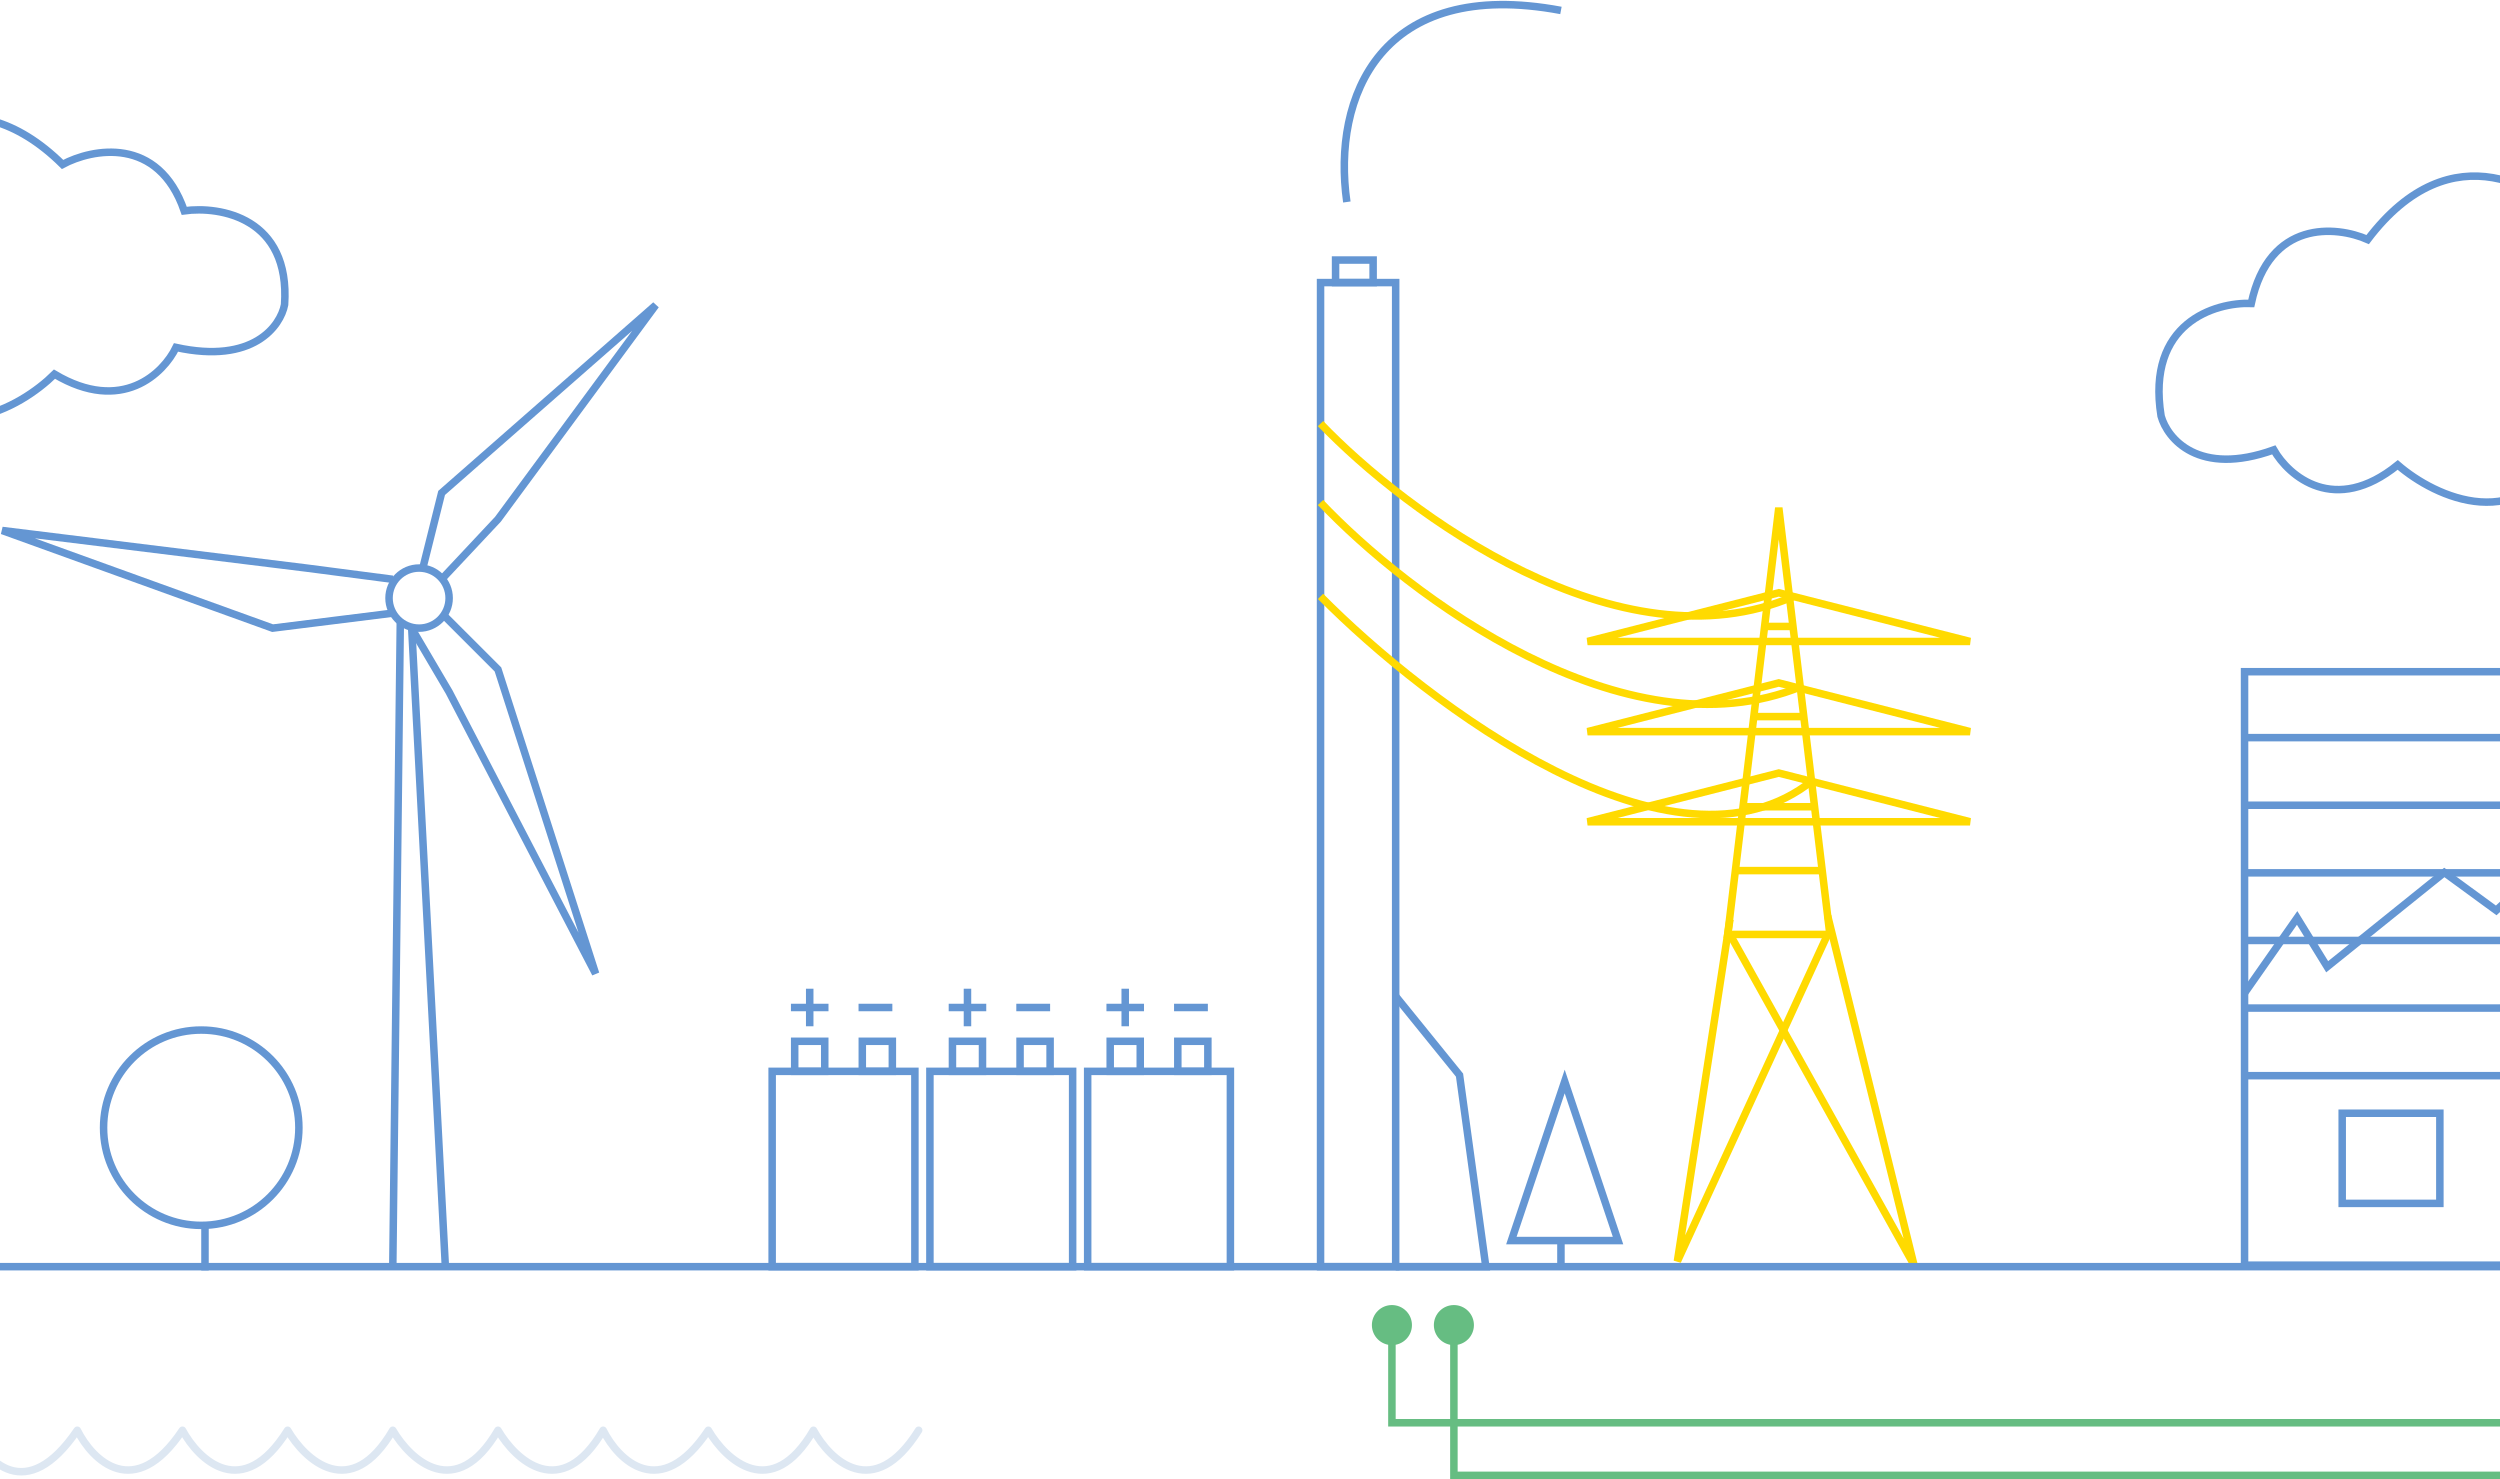 <svg width="1080" height="639" viewBox="0 0 1080 639" fill="none" xmlns="http://www.w3.org/2000/svg">
<circle cx="181.045" cy="258.377" r="12.981" stroke="#6496D3" stroke-width="3.245"/>
<path d="M182.667 245.397L190.78 212.944L283.271 131.812L215.12 224.303L190.78 250.265M169.686 250.265L132.365 245.397L0.932 229.171L117.762 271.359L169.686 264.869M190.78 264.869L215.12 289.208L257.308 420.642L194.026 298.944L177.799 271.359" stroke="#6496D3" stroke-width="3.245"/>
<path d="M172.933 268.109L169.688 547.203M177.801 270.467L192.404 547.203" stroke="#6496D3" stroke-width="3.245"/>
<circle cx="86.932" cy="487.171" r="42.189" stroke="#6496D3" stroke-width="3.245"/>
<path d="M88.555 529.359V548.831" stroke="#6496D3" stroke-width="3.245"/>
<rect x="333.572" y="462.826" width="61.66" height="84.377" stroke="#6496D3" stroke-width="3.245"/>
<rect x="343.306" y="449.841" width="12.981" height="12.981" stroke="#6496D3" stroke-width="3.245"/>
<rect x="372.515" y="449.841" width="12.981" height="12.981" stroke="#6496D3" stroke-width="3.245"/>
<path d="M349.797 427.125V443.351M341.684 435.238H357.91M370.891 435.238H385.495" stroke="#6496D3" stroke-width="3.245"/>
<rect x="401.722" y="462.826" width="61.66" height="84.377" stroke="#6496D3" stroke-width="3.245"/>
<rect x="411.459" y="449.841" width="12.981" height="12.981" stroke="#6496D3" stroke-width="3.245"/>
<rect x="440.666" y="449.841" width="12.981" height="12.981" stroke="#6496D3" stroke-width="3.245"/>
<path d="M417.949 427.125V443.351M409.836 435.238H426.062M439.043 435.238H453.647" stroke="#6496D3" stroke-width="3.245"/>
<rect x="469.873" y="462.826" width="61.66" height="84.377" stroke="#6496D3" stroke-width="3.245"/>
<rect x="479.607" y="449.841" width="12.981" height="12.981" stroke="#6496D3" stroke-width="3.245"/>
<rect x="508.814" y="449.841" width="12.981" height="12.981" stroke="#6496D3" stroke-width="3.245"/>
<path d="M486.098 427.125V443.351M477.984 435.238H494.211M507.192 435.238H521.796" stroke="#6496D3" stroke-width="3.245"/>
<rect x="570.478" y="122.076" width="32.453" height="425.131" stroke="#6496D3" stroke-width="3.245"/>
<rect x="576.966" y="112.341" width="16.226" height="9.736" stroke="#6496D3" stroke-width="3.245"/>
<path d="M602.93 430.375L630.515 464.45L641.873 547.205H602.93" stroke="#6496D3" stroke-width="3.245"/>
<path d="M698.989 535.924H652.91L675.949 467.198L698.989 535.924Z" stroke="#6496D3" stroke-width="3.245"/>
<path d="M674.328 536.734V546.47" stroke="#6496D3" stroke-width="3.245"/>
<path d="M790.499 403.681H746.378L768.438 219.372L790.499 403.681Z" stroke="#FFDA00" stroke-width="3.245"/>
<path d="M747.346 397.188L724.629 544.848L789.534 403.678" stroke="#FFDA00" stroke-width="3.245"/>
<path d="M789.532 395.562L826.853 546.468L747.344 403.676" stroke="#FFDA00" stroke-width="3.245"/>
<path d="M851.048 277.115H685.826L768.437 256.072L851.048 277.115Z" stroke="#FFDA00" stroke-width="3.245"/>
<path d="M851.048 316.061H685.826L768.437 295.018L851.048 316.061Z" stroke="#FFDA00" stroke-width="3.245"/>
<path d="M851.048 354.998H685.826L768.437 333.955L851.048 354.998Z" stroke="#FFDA00" stroke-width="3.245"/>
<path d="M750.59 376.096H786.288M752.212 348.512H767.628H783.043M758.703 309.568H778.175M763.571 270.625H774.929" stroke="#FFDA00" stroke-width="3.245"/>
<path d="M570.477 183C607.256 221.402 699.639 290.094 774.929 257.641M570.477 217.075C607.797 256.56 701.586 327.739 778.174 296.585M570.477 257.641C616.451 304.157 723.329 385.181 783.042 337.151" stroke="#FFDA00" stroke-width="3.245"/>
<path d="M1172.12 170.006C1165.63 199.862 1128.31 196.509 1110.46 191.1C1089.69 232.633 1052.05 214.901 1035.82 200.844C1008.56 222.912 988.763 205.712 982.272 194.353C949.82 206.036 936.298 189.485 933.593 179.749C927.103 139.508 956.851 130.529 972.537 131.07C980.325 94.723 1009.32 97.537 1022.84 103.487C1059.19 55.457 1099.64 81.305 1115.33 100.232C1141.29 89.847 1147.78 111.05 1147.78 122.949C1158.6 126.195 1178.61 140.149 1172.12 170.006Z" stroke="#6496D3" stroke-width="3.245"/>
<path d="M-114.674 147.617C-105.351 174.304 -68.645 167.33 -51.458 160.507C-26.84 196.405 8.799 176.217 23.542 161.637C52.72 179.015 70.701 161.18 76.044 150.091C109.372 157.408 121.191 140.824 122.934 131.618C125.488 94.055 95.105 88.934 79.594 91.069C68.357 58.568 39.864 64.177 27.022 71.044C-13.679 30.819 -51.325 58.739 -65.061 77.728C-91.823 70.922 -96.216 91.035 -95.067 101.941C-105.487 106.047 -123.996 120.929 -114.674 147.617Z" stroke="#6496D3" stroke-width="3.245"/>
<rect x="969.646" y="290.177" width="266.113" height="256.377" stroke="#6496D3" stroke-width="3.245"/>
<path d="M969.646 318.656H1235.76" stroke="#6496D3" stroke-width="3.245"/>
<path d="M969.646 347.864H1235.76" stroke="#6496D3" stroke-width="3.245"/>
<path d="M969.646 377.071H1235.76" stroke="#6496D3" stroke-width="3.245"/>
<path d="M969.646 406.279H1235.76" stroke="#6496D3" stroke-width="3.245"/>
<path d="M969.646 435.486H1235.76" stroke="#6496D3" stroke-width="3.245"/>
<path d="M969.646 464.694H1235.76" stroke="#6496D3" stroke-width="3.245"/>
<rect x="1011.83" y="480.92" width="42.189" height="38.943" stroke="#6496D3" stroke-width="3.245"/>
<path d="M969.646 428.995L992.363 396.542L1005.34 417.636L1055.94 376.906L1078.36 393.297L1151.38 325.146L1180.59 347.863L1224.78 307.297L1235.76 320.278" stroke="#6496D3" stroke-width="3.245"/>
<path d="M581.836 87.265C575.346 41.831 596.441 -10.094 674.326 4.511" stroke="#6496D3" stroke-width="3.245"/>
<path d="M-12.049 617.867C-6.099 631.389 11.317 650.32 33.385 617.867C39.876 630.848 58.049 649.022 78.819 617.867C85.85 630.848 104.781 649.022 124.253 617.867C131.825 630.848 151.513 649.022 169.687 617.867C177.259 630.848 196.947 649.022 215.12 617.867C222.693 630.848 242.381 649.022 260.554 617.867C267.045 630.848 285.218 649.022 305.988 617.867C313.56 630.848 333.248 649.022 351.422 617.867C358.453 630.848 377.384 649.022 396.856 617.867" stroke="#DDE7F2" stroke-width="3.245" stroke-linecap="round" stroke-linejoin="round"/>
<path d="M592.655 572.438C592.655 577.217 596.529 581.092 601.309 581.092C606.088 581.092 609.963 577.217 609.963 572.438C609.963 567.658 606.088 563.783 601.309 563.783C596.529 563.783 592.655 567.658 592.655 572.438ZM601.309 614.626H599.686V616.249H601.309V614.626ZM1118.93 614.626V616.249H1120.55V614.626H1118.93ZM1110.28 572.438C1110.28 577.217 1114.15 581.092 1118.93 581.092C1123.71 581.092 1127.58 577.217 1127.58 572.438C1127.58 567.658 1123.71 563.783 1118.93 563.783C1114.15 563.783 1110.28 567.658 1110.28 572.438ZM601.309 572.438H599.686V614.626H601.309H602.931V572.438H601.309ZM601.309 614.626V616.249H1118.93V614.626V613.003H601.309V614.626ZM1118.93 614.626H1120.55V572.438H1118.93H1117.31V614.626H1118.93Z" fill="#66BD82"/>
<path d="M619.428 572.438C619.428 577.217 623.303 581.092 628.082 581.092C632.862 581.092 636.736 577.217 636.736 572.438C636.736 567.658 632.862 563.783 628.082 563.783C623.303 563.783 619.428 567.658 619.428 572.438ZM628.082 637.343H626.459V638.966H628.082V637.343ZM1468.61 637.343V638.966H1470.23V637.343H1468.61ZM1459.95 572.438C1459.95 577.217 1463.83 581.092 1468.61 581.092C1473.39 581.092 1477.26 577.217 1477.26 572.438C1477.26 567.658 1473.39 563.783 1468.61 563.783C1463.83 563.783 1459.95 567.658 1459.95 572.438ZM628.082 572.438H626.459V637.343H628.082H629.705V572.438H628.082ZM628.082 637.343V638.966H1468.61V637.343V635.72H628.082V637.343ZM1468.61 637.343H1470.23V572.438H1468.61H1466.99V637.343H1468.61Z" fill="#66BD82"/>
<path d="M-89.936 547.203H1694.97" stroke="#6496D3" stroke-width="3.245"/>
</svg>
